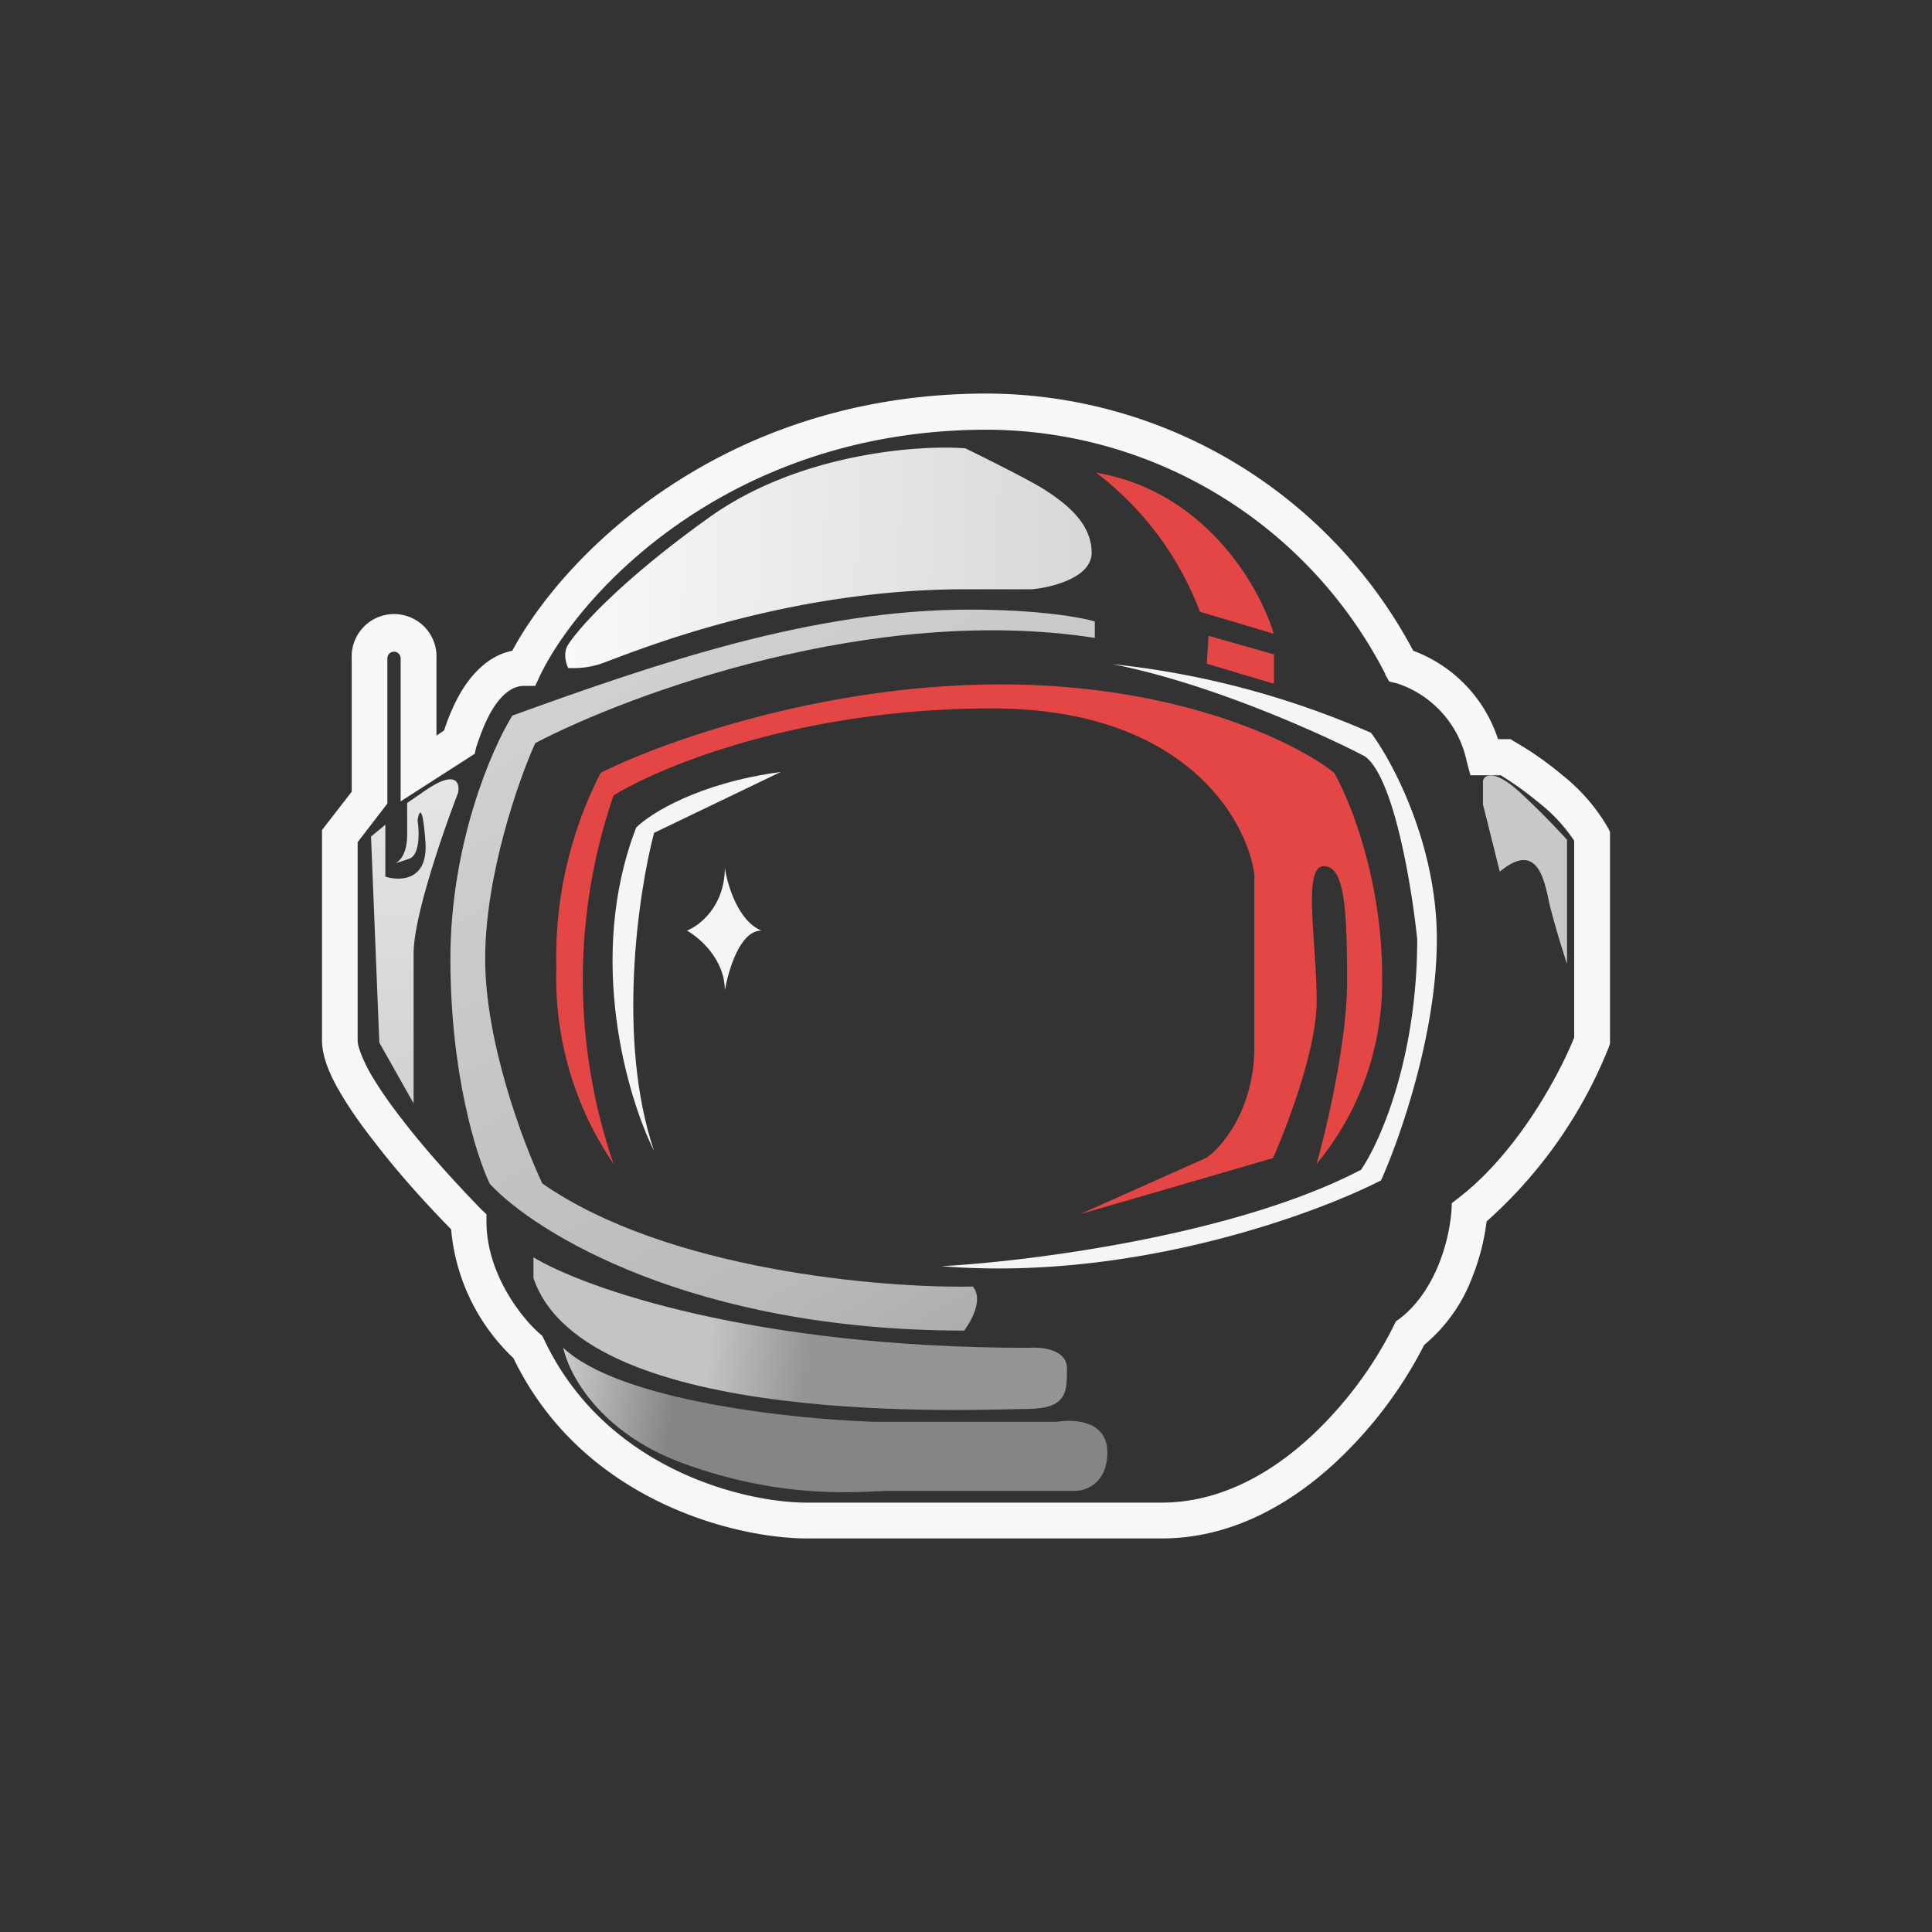 <svg xmlns="http://www.w3.org/2000/svg" width="24" height="24" fill="none" viewBox="0 0 24 24">
    <rect x="0" y="0" width="24" height="24" fill="#333333" stroke="none"/>
    <path fill="#F7F7F7" fill-rule="evenodd" d="M17.209 8.373a5.58 5.58 0 0 0-4.933-3.035h-.014c-3.2 0-5.058 2.022-5.555 3.057l-.058.125H6.51q-.2.001-.373.262c-.111.169-.178.373-.222.502l-.018.08-.92.591V8.178a.082.082 0 0 0-.165 0v1.804l-.369.48v2.462c0 .071.045.2.147.391.102.178.245.387.409.596.324.422.72.844.978 1.111l.066.062v.09c0 .652.44 1.2.658 1.39l.036.031.022.045c.76 1.613 2.489 2.026 3.262 2.026h4.41c.71 0 1.341-.35 1.844-.813.427-.396.78-.866 1.04-1.387l.026-.053.045-.031c.222-.169.382-.418.488-.68a2.3 2.3 0 0 0 .156-.653l.005-.103.08-.062c.746-.573 1.262-1.55 1.44-1.995v-2.445a2 2 0 0 0-.436-.47 4 4 0 0 0-.476-.343h-.377l-.045-.169a1.3 1.3 0 0 0-.867-.973l-.097-.023-.05-.088zm.347-.289a6.02 6.02 0 0 0-5.298-3.195c-3.29 0-5.262 2.013-5.894 3.195-.275.054-.47.258-.595.445-.125.19-.205.4-.253.546l-.094.063v-.96a.527.527 0 1 0-1.053 0v1.657L4 10.311v2.613c0 .191.089.41.204.61.116.204.272.43.445.648.311.409.684.813.955 1.089.053.61.329 1.18.774 1.6.866 1.795 2.79 2.24 3.644 2.24h4.41c.866 0 1.595-.427 2.146-.933a5.3 5.3 0 0 0 1.115-1.472c.268-.223.473-.513.596-.84a2.8 2.8 0 0 0 .178-.693 5.74 5.74 0 0 0 1.52-2.169l.013-.04v-2.63l-.022-.045a2.3 2.3 0 0 0-.574-.663 4 4 0 0 0-.59-.413l-.05-.031h-.155a1.75 1.75 0 0 0-1.053-1.098" clip-rule="evenodd"/>
    <path fill="url(#SAFEMARS__a)" d="m4.712 12.947-.103-2.555.178-.147v.645c.182.057.533.053.498-.432-.036-.489-.08-.382-.098-.266.022.137.031.426-.102.475a3 3 0 0 1-.178.058c.062-.027.151-.12.151-.36v-.391l.182-.124c.427-.307.476-.125.45 0-.183.475-.552 1.533-.552 1.995v1.862l-.426-.755z"/>
    <path fill="url(#SAFEMARS__b)" d="M13.6 7.72v.204c-2.747-.426-5.778.694-6.951 1.307-.209.462-.622 1.645-.622 2.68 0 1.04.475 2.293.71 2.791 1.548 1.076 4.205 1.302 5.348 1.28.133.156-.018.427-.107.547-3.378 0-5.333-1.218-5.893-1.822-.165-.338-.49-1.37-.49-2.796 0-1.422.512-2.609.77-3.022 1.808-.654 3.737-1.316 5.68-1.316.862 0 1.395.098 1.555.147"/>
    <path fill="url(#SAFEMARS__c)" d="M12.77 16.743c-3.414 0-5.52-.746-6.143-1.124v.258c.64 1.888 5.596 1.626 6.111 1.626.516 0 .516-.2.516-.502 0-.245-.325-.271-.485-.258"/>
    <path fill="url(#SAFEMARS__d)" d="M11.05 18.52c-.294 0-1.28.133-2.578-.347-1.023-.378-1.405-1.102-1.476-1.431.698.662 2.867.889 3.867.92h2.266c.214-.036.627-.014.627.378 0 .39-.275.488-.413.48z"/>
    <path fill="#F5F5F5" d="M16.902 14.534c-1.56.813-4.124 1.138-5.209 1.195 2.351.192 4.623-.635 5.463-1.066.23-.511.693-1.822.693-2.996 0-1.169-.542-2.195-.818-2.564a10.8 10.8 0 0 0-3.213-.853c1.204.235 2.595.862 3.138 1.146.36.262.582 1.622.649 2.271 0 1.485-.467 2.534-.703 2.872z"/>
    <path fill="#C8C8C8" d="m18.422 9.992.209.836c.462-.383.55.089.613.382.053.231.169.604.222.764v-1.542a10 10 0 0 0-.582-.587c-.32-.293-.444-.222-.462-.146z"/>
    <path fill="url(#SAFEMARS__e)" d="M7.44 8.253a1.1 1.1 0 0 1-.382.045c-.067-.147-.027-.254 0-.29.129-.204.658-.8 1.76-1.586s2.578-.898 3.173-.853c.227.111.738.364.96.498.28.177.61.426.61.8 0 .306-.49.43-.739.453h-.83c-2.387 0-4.325.867-4.552.933"/>
    <path fill="#E44645" d="M14.906 7.6a3.9 3.9 0 0 0-1.289-1.728c1.36.23 2.036 1.426 2.205 2zm.085.645.022-.347.813.231v.365z"/>
    <path fill="#F5F5F5" d="M7.903 10.28c-.623 1.613-.112 3.35.222 4.017-.467-1.378-.196-3.205 0-3.951l1.573-.756c-1.013.134-1.622.516-1.795.69"/>
    <path fill="#F5F5F5" d="M9.004 10.778c0 .475-.31.72-.47.782.155.089.47.356.47.742.045-.249.187-.742.454-.742-.29-.12-.423-.569-.454-.782"/>
    <path fill="#E44645" d="M6.911 12.036c-.024.863.225 1.71.711 2.423a7.05 7.05 0 0 1 0-4.578C8.2 9.525 9.938 8.8 12.325 8.8c2.386 0 3.164 1.377 3.257 2.062v2.142c0 .773-.4 1.245-.595 1.378l-1.573.702 2.4-.698c.177-.4.542-1.355.542-1.946 0-.743-.178-1.68.088-1.68.258 0 .29.52.29 1.44 0 .737-.254 1.813-.378 2.258a3.54 3.54 0 0 0 .813-2.334c0-1.2-.4-2.182-.596-2.524-.453-.365-1.91-1.098-4.146-1.098s-4.24.733-4.965 1.098a5 5 0 0 0-.55 2.435"/>
    <defs>
        <linearGradient id="SAFEMARS__a" x1="11.99" x2="11.99" y1="4.888" y2="19.112" gradientUnits="userSpaceOnUse">
            <stop stop-color="#FEFEFE"/>
            <stop offset="1" stop-color="#B6B6B6"/>
        </linearGradient>
        <linearGradient id="SAFEMARS__b" x1="6.123" x2="14.378" y1="6.625" y2="20.498" gradientUnits="userSpaceOnUse">
            <stop stop-color="#D7D7D7"/>
            <stop offset=".61" stop-color="#BABABA"/>
            <stop offset="1" stop-color="#8A8A8A"/>
        </linearGradient>
        <linearGradient id="SAFEMARS__c" x1="6.726" x2="10.714" y1="10.921" y2="11.413" gradientUnits="userSpaceOnUse">
            <stop offset=".69" stop-color="#C4C4C4"/>
            <stop offset="1" stop-color="#959595"/>
        </linearGradient>
        <linearGradient id="SAFEMARS__d" x1="7.661" x2="13.003" y1="11.58" y2="12.374" gradientUnits="userSpaceOnUse">
            <stop stop-color="#D1D1D1"/>
            <stop offset=".29" stop-color="#858585"/>
        </linearGradient>
        <linearGradient id="SAFEMARS__e" x1="6.091" x2="18.787" y1="17.414" y2="17.878" gradientUnits="userSpaceOnUse">
            <stop stop-color="#FCFCFC"/>
            <stop offset="1" stop-color="#BABABA"/>
        </linearGradient>
    </defs>
</svg>
